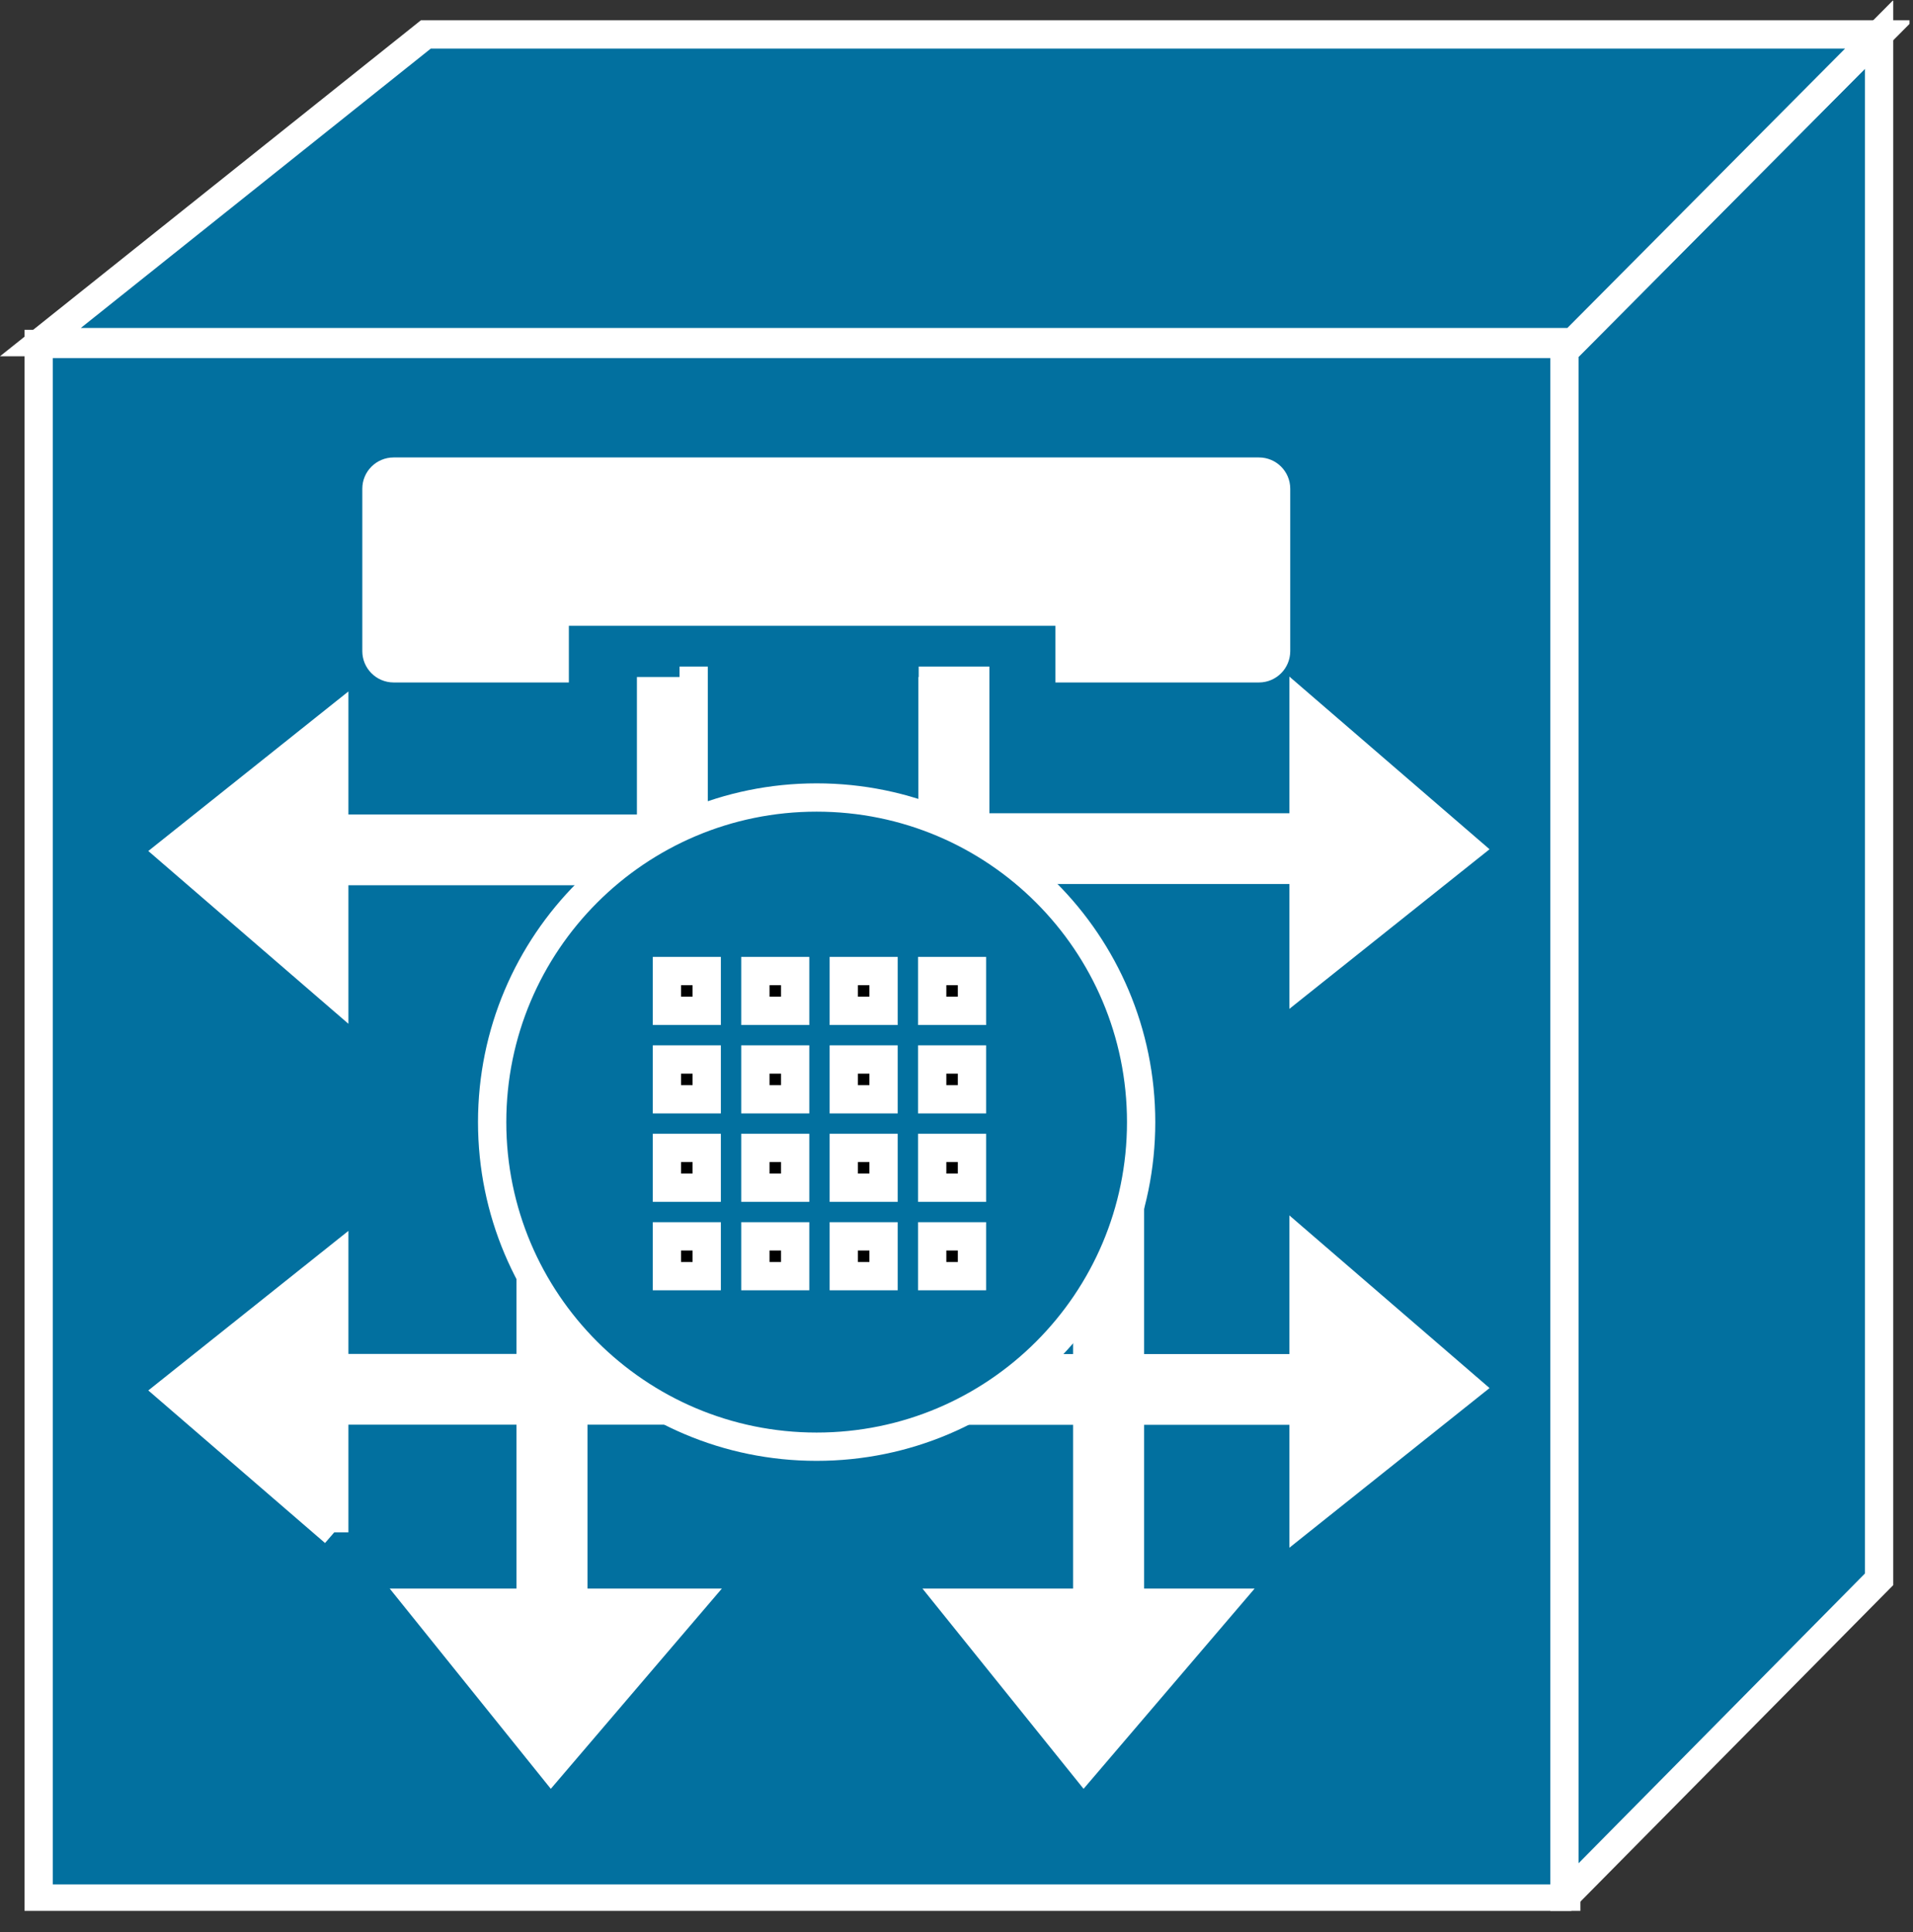 <?xml version="1.0" encoding="UTF-8" standalone="no"?>
<svg
   xmlns:dc="http://purl.org/dc/elements/1.1/"
   xmlns:cc="http://creativecommons.org/ns#"
   xmlns:rdf="http://www.w3.org/1999/02/22-rdf-syntax-ns#"
   xmlns:svg="http://www.w3.org/2000/svg"
   xmlns="http://www.w3.org/2000/svg"
   viewBox="0 0 33.812 34.138"
   height="34.138"
   width="33.812"
   xml:space="preserve"
   version="1.1"
   id="svg2"><rect x="0" y="0" width="33.812" height="34.138" fill="#333333" stroke="none"/><defs
     id="defs6"><clipPath
       id="clipPath18"
       clipPathUnits="userSpaceOnUse"><path
         id="path20"
         d="M 0,3 0,273 270,273 270,3 0,3 Z" /></clipPath></defs><g
     transform="matrix(1.25,0,0,-1.25,0,34.138)"
     id="g10"><g
       transform="scale(0.1,0.1)"
       id="g12"><g
         id="g14"><g
           clip-path="url(#clipPath18)"
           id="g16"><path
             id="path22"
             style="fill:#02709f;fill-opacity:1;fill-rule:nonzero;stroke:none"
             d="m 5.469,4.742 215.996,0 0,219.746 -215.996,0 0,-219.746 z" /><path
             id="path24"
             style="fill:none;stroke:#ffffff;stroke-width:4;stroke-linecap:butt;stroke-linejoin:miter;stroke-miterlimit:4;stroke-dasharray:none;stroke-opacity:1"
             d="m 5.469,4.742 215.996,0 0,219.746 -215.996,0 0,-219.746 z" /><path
             id="path26"
             style="fill:#000000;fill-opacity:1;fill-rule:nonzero;stroke:none"
             d="m 118.457,150.98 66.414,0" /><path
             id="path28"
             style="fill:none;stroke:#ffffff;stroke-width:4;stroke-linecap:butt;stroke-linejoin:miter;stroke-miterlimit:4;stroke-dasharray:none;stroke-opacity:1"
             d="m 118.457,150.98 66.414,0" /><path
             id="path30"
             style="fill:#000000;fill-opacity:1;fill-rule:nonzero;stroke:none"
             d="m 118.457,74.527 66.414,0" /><path
             id="path32"
             style="fill:none;stroke:#ffffff;stroke-width:4;stroke-linecap:butt;stroke-linejoin:miter;stroke-miterlimit:4;stroke-dasharray:none;stroke-opacity:1"
             d="m 118.457,74.527 66.414,0" /><path
             id="path34"
             style="fill:#000000;fill-opacity:1;fill-rule:nonzero;stroke:none"
             d="m 98.086,112.465 0,66.418" /><path
             id="path36"
             style="fill:none;stroke:#ffffff;stroke-width:4;stroke-linecap:butt;stroke-linejoin:miter;stroke-miterlimit:4;stroke-dasharray:none;stroke-opacity:1"
             d="m 98.086,112.465 0,66.418" /><path
             id="path38"
             style="fill:none;stroke:#ffffff;stroke-width:10;stroke-linecap:butt;stroke-linejoin:miter;stroke-miterlimit:4;stroke-dasharray:none;stroke-opacity:1"
             d="m 156.777,112.953 0,-66.406" /><path
             id="path40"
             style="fill:#000000;fill-opacity:1;fill-rule:nonzero;stroke:none"
             d="m 81.055,112.953 0,-66.406" /><path
             id="path42"
             style="fill:none;stroke:#ffffff;stroke-width:4;stroke-linecap:butt;stroke-linejoin:miter;stroke-miterlimit:4;stroke-dasharray:none;stroke-opacity:1"
             d="m 81.055,112.953 0,-66.406" /><path
             id="path44"
             style="fill:#000000;fill-opacity:1;fill-rule:nonzero;stroke:none"
             d="m 119.402,150.805 -66.414,0" /><path
             id="path46"
             style="fill:none;stroke:#ffffff;stroke-width:4;stroke-linecap:butt;stroke-linejoin:miter;stroke-miterlimit:4;stroke-dasharray:none;stroke-opacity:1"
             d="m 119.402,150.805 -66.414,0" /><path
             id="path48"
             style="fill:#02709f;fill-opacity:1;fill-rule:nonzero;stroke:none"
             d="m 265.703,268.238 0,-218.371 -44.492,-45 0,218.625 44.492,44.746" /><path
             id="path50"
             style="fill:none;stroke:#ffffff;stroke-width:4;stroke-linecap:butt;stroke-linejoin:miter;stroke-miterlimit:4;stroke-dasharray:none;stroke-opacity:1"
             d="m 265.703,268.238 0,-218.371 -44.492,-45 0,218.625 44.492,44.746 z" /><path
             id="path52"
             style="fill:#02709f;fill-opacity:1;fill-rule:nonzero;stroke:none"
             d="m 221.211,223.492 -0.508,1.25 -214.992,0 54.504,43.496 205.488,0 -44.492,-44.746" /><path
             id="path54"
             style="fill:none;stroke:#ffffff;stroke-width:4;stroke-linecap:butt;stroke-linejoin:miter;stroke-miterlimit:4;stroke-dasharray:none;stroke-opacity:1"
             d="m 221.211,223.492 -0.508,1.25 -214.992,0 54.504,43.496 205.488,0 -44.492,-44.746 z" /><path
             id="path56"
             style="fill:none;stroke:#ffffff;stroke-width:10;stroke-linecap:butt;stroke-linejoin:miter;stroke-miterlimit:4;stroke-dasharray:none;stroke-opacity:1"
             d="m 115.43,153.148 70.168,0" /><path
             id="path58"
             style="fill:#ffffff;fill-opacity:1;fill-rule:nonzero;stroke:none"
             d="m 184.316,173.102 0,-38.45 23.172,18.469 -23.172,19.981" /><path
             id="path60"
             style="fill:none;stroke:#ffffff;stroke-width:4;stroke-linecap:butt;stroke-linejoin:miter;stroke-miterlimit:4;stroke-dasharray:none;stroke-opacity:1"
             d="m 184.316,173.102 0,-38.45 23.172,18.469 -23.172,19.981 z" /><path
             id="path62"
             style="fill:none;stroke:#ffffff;stroke-width:10;stroke-linecap:butt;stroke-linejoin:miter;stroke-miterlimit:4;stroke-dasharray:none;stroke-opacity:1"
             d="m 115.43,76.703 73.918,0" /><path
             id="path64"
             style="fill:#ffffff;fill-opacity:1;fill-rule:nonzero;stroke:none"
             d="m 184.316,96.938 0,-38.457 23.172,18.477 -23.172,19.98" /><path
             id="path66"
             style="fill:none;stroke:#ffffff;stroke-width:4;stroke-linecap:butt;stroke-linejoin:miter;stroke-miterlimit:4;stroke-dasharray:none;stroke-opacity:1"
             d="m 184.316,96.938 0,-38.457 23.172,18.477 -23.172,19.98 z" /><path
             id="path68"
             style="fill:none;stroke:#ffffff;stroke-width:10;stroke-linecap:butt;stroke-linejoin:miter;stroke-miterlimit:4;stroke-dasharray:none;stroke-opacity:1"
             d="m 95.059,114.645 0,62.761" /><path
             id="path70"
             style="fill:none;stroke:#ffffff;stroke-width:10;stroke-linecap:butt;stroke-linejoin:miter;stroke-miterlimit:4;stroke-dasharray:none;stroke-opacity:1"
             d="m 134.902,112.465 0,66.418" /><path
             id="path72"
             style="fill:#000000;fill-opacity:1;fill-rule:nonzero;stroke:none"
             d="m 131.875,114.645 0,62.761" /><path
             id="path74"
             style="fill:none;stroke:#ffffff;stroke-width:4;stroke-linecap:butt;stroke-linejoin:miter;stroke-miterlimit:4;stroke-dasharray:none;stroke-opacity:1"
             d="m 131.875,114.645 0,62.761" /><path
             id="path76"
             style="fill:#000000;fill-opacity:1;fill-rule:nonzero;stroke:none"
             d="m 153.75,115.133 0,-71.418" /><path
             id="path78"
             style="fill:none;stroke:#ffffff;stroke-width:4;stroke-linecap:butt;stroke-linejoin:miter;stroke-miterlimit:4;stroke-dasharray:none;stroke-opacity:1"
             d="m 153.75,115.133 0,-71.418" /><path
             id="path80"
             style="fill:#ffffff;fill-opacity:1;fill-rule:nonzero;stroke:none"
             d="m 173.066,46.559 -38.457,0 18.653,-23.176 19.804,23.176" /><path
             id="path82"
             style="fill:none;stroke:#ffffff;stroke-width:4;stroke-linecap:butt;stroke-linejoin:miter;stroke-miterlimit:4;stroke-dasharray:none;stroke-opacity:1"
             d="m 173.066,46.559 -38.457,0 18.653,-23.176 19.804,23.176 z" /><path
             id="path84"
             style="fill:none;stroke:#ffffff;stroke-width:10;stroke-linecap:butt;stroke-linejoin:miter;stroke-miterlimit:4;stroke-dasharray:none;stroke-opacity:1"
             d="m 78.027,115.133 0,-71.418" /><path
             id="path86"
             style="fill:#ffffff;fill-opacity:1;fill-rule:nonzero;stroke:none"
             d="m 97.734,46.559 -38.457,0 18.652,-23.176 19.805,23.176" /><path
             id="path88"
             style="fill:none;stroke:#ffffff;stroke-width:4;stroke-linecap:butt;stroke-linejoin:miter;stroke-miterlimit:4;stroke-dasharray:none;stroke-opacity:1"
             d="m 97.734,46.559 -38.457,0 18.652,-23.176 19.805,23.176 z" /><path
             id="path90"
             style="fill:none;stroke:#ffffff;stroke-width:10;stroke-linecap:butt;stroke-linejoin:miter;stroke-miterlimit:4;stroke-dasharray:none;stroke-opacity:1"
             d="m 116.387,76.723 -71.426,0" /><path
             id="path92"
             style="fill:#ffffff;fill-opacity:1;fill-rule:nonzero;stroke:none"
             d="m 47.266,56.508 0,38.457 L 24.102,76.5 47.266,56.508" /><path
             id="path94"
             style="fill:none;stroke:#ffffff;stroke-width:4;stroke-linecap:butt;stroke-linejoin:miter;stroke-miterlimit:4;stroke-dasharray:none;stroke-opacity:1"
             d="m 47.266,56.508 0,38.457 L 24.102,76.5 47.266,56.508 Z" /><path
             id="path96"
             style="fill:none;stroke:#ffffff;stroke-width:10;stroke-linecap:butt;stroke-linejoin:miter;stroke-miterlimit:4;stroke-dasharray:none;stroke-opacity:1"
             d="m 116.387,152.973 -71.426,0" /><path
             id="path98"
             style="fill:#ffffff;fill-opacity:1;fill-rule:nonzero;stroke:none"
             d="m 47.266,132.758 0,38.457 -23.164,-18.465 23.164,-19.992" /><path
             id="path100"
             style="fill:none;stroke:#ffffff;stroke-width:4;stroke-linecap:butt;stroke-linejoin:miter;stroke-miterlimit:4;stroke-dasharray:none;stroke-opacity:1"
             d="m 47.266,132.758 0,38.457 -23.164,-18.465 23.164,-19.992 z" /><path
             id="path102"
             style="fill:#02709f;fill-opacity:1;fill-rule:nonzero;stroke:none"
             d="m 115.469,68.609 c 25.344,0 45.886,20.535 45.886,45.879 0,25.34 -20.542,45.887 -45.886,45.887 -25.332,0 -45.879,-20.547 -45.879,-45.887 0,-25.343 20.547,-45.879 45.879,-45.879" /><path
             id="path104"
             style="fill:none;stroke:#ffffff;stroke-width:4;stroke-linecap:butt;stroke-linejoin:miter;stroke-miterlimit:4;stroke-dasharray:none;stroke-opacity:1"
             d="m 115.469,68.609 c 25.344,0 45.886,20.535 45.886,45.879 0,25.34 -20.542,45.887 -45.886,45.887 -25.332,0 -45.879,-20.547 -45.879,-45.887 0,-25.343 20.547,-45.879 45.879,-45.879 z" /><path
             id="path106"
             style="fill:#ffffff;fill-opacity:1;fill-rule:nonzero;stroke:none"
             d="m 178.02,178.637 c 1.335,0 2.418,1.093 2.418,2.422 l 0,22.968 c 0,1.328 -1.083,2.414 -2.418,2.414 l -122.364,0 c -1.34,0 -2.426,-1.086 -2.426,-2.414 l 0,-22.968 c 0,-1.329 1.086,-2.422 2.426,-2.422 l 22.781,0 0,8.008 72.8,0 0,-8.008 26.782,0" /><path
             id="path108"
             style="fill:none;stroke:#ffffff;stroke-width:4;stroke-linecap:butt;stroke-linejoin:miter;stroke-miterlimit:4;stroke-dasharray:none;stroke-opacity:1"
             d="m 178.02,178.637 c 1.335,0 2.418,1.093 2.418,2.422 l 0,22.968 c 0,1.328 -1.083,2.414 -2.418,2.414 l -122.364,0 c -1.34,0 -2.426,-1.086 -2.426,-2.414 l 0,-22.968 c 0,-1.329 1.086,-2.422 2.426,-2.422 l 22.781,0 0,8.008 72.8,0 0,-8.008 26.782,0 z" /><path
             id="path110"
             style="fill:#000000;fill-opacity:1;fill-rule:nonzero;stroke:none"
             d="m 94.305,130.219 5.625,0 0,5.625 -5.625,0 0,-5.625 z" /><path
             id="path112"
             style="fill:none;stroke:#ffffff;stroke-width:4;stroke-linecap:butt;stroke-linejoin:miter;stroke-miterlimit:4;stroke-dasharray:none;stroke-opacity:1"
             d="m 94.305,130.219 5.625,0 0,5.625 -5.625,0 0,-5.625 z" /><path
             id="path114"
             style="fill:#000000;fill-opacity:1;fill-rule:nonzero;stroke:none"
             d="m 94.305,117.719 5.625,0 0,5.625 -5.625,0 0,-5.625 z" /><path
             id="path116"
             style="fill:none;stroke:#ffffff;stroke-width:4;stroke-linecap:butt;stroke-linejoin:miter;stroke-miterlimit:4;stroke-dasharray:none;stroke-opacity:1"
             d="m 94.305,117.719 5.625,0 0,5.625 -5.625,0 0,-5.625 z" /><path
             id="path118"
             style="fill:#000000;fill-opacity:1;fill-rule:nonzero;stroke:none"
             d="m 94.305,105.219 5.625,0 0,5.625 -5.625,0 0,-5.625 z" /><path
             id="path120"
             style="fill:none;stroke:#ffffff;stroke-width:4;stroke-linecap:butt;stroke-linejoin:miter;stroke-miterlimit:4;stroke-dasharray:none;stroke-opacity:1"
             d="m 94.305,105.219 5.625,0 0,5.625 -5.625,0 0,-5.625 z" /><path
             id="path122"
             style="fill:#000000;fill-opacity:1;fill-rule:nonzero;stroke:none"
             d="m 94.305,92.719 5.625,0 0,5.625 -5.625,0 0,-5.625 z" /><path
             id="path124"
             style="fill:none;stroke:#ffffff;stroke-width:4;stroke-linecap:butt;stroke-linejoin:miter;stroke-miterlimit:4;stroke-dasharray:none;stroke-opacity:1"
             d="m 94.305,92.719 5.625,0 0,5.625 -5.625,0 0,-5.625 z" /><path
             id="path126"
             style="fill:#000000;fill-opacity:1;fill-rule:nonzero;stroke:none"
             d="m 106.809,130.219 5.625,0 0,5.625 -5.625,0 0,-5.625 z" /><path
             id="path128"
             style="fill:none;stroke:#ffffff;stroke-width:4;stroke-linecap:butt;stroke-linejoin:miter;stroke-miterlimit:4;stroke-dasharray:none;stroke-opacity:1"
             d="m 106.809,130.219 5.625,0 0,5.625 -5.625,0 0,-5.625 z" /><path
             id="path130"
             style="fill:#000000;fill-opacity:1;fill-rule:nonzero;stroke:none"
             d="m 106.809,117.719 5.625,0 0,5.625 -5.625,0 0,-5.625 z" /><path
             id="path132"
             style="fill:none;stroke:#ffffff;stroke-width:4;stroke-linecap:butt;stroke-linejoin:miter;stroke-miterlimit:4;stroke-dasharray:none;stroke-opacity:1"
             d="m 106.809,117.719 5.625,0 0,5.625 -5.625,0 0,-5.625 z" /><path
             id="path134"
             style="fill:#000000;fill-opacity:1;fill-rule:nonzero;stroke:none"
             d="m 106.809,105.219 5.625,0 0,5.625 -5.625,0 0,-5.625 z" /><path
             id="path136"
             style="fill:none;stroke:#ffffff;stroke-width:4;stroke-linecap:butt;stroke-linejoin:miter;stroke-miterlimit:4;stroke-dasharray:none;stroke-opacity:1"
             d="m 106.809,105.219 5.625,0 0,5.625 -5.625,0 0,-5.625 z" /><path
             id="path138"
             style="fill:#000000;fill-opacity:1;fill-rule:nonzero;stroke:none"
             d="m 106.809,92.719 5.625,0 0,5.625 -5.625,0 0,-5.625 z" /><path
             id="path140"
             style="fill:none;stroke:#ffffff;stroke-width:4;stroke-linecap:butt;stroke-linejoin:miter;stroke-miterlimit:4;stroke-dasharray:none;stroke-opacity:1"
             d="m 106.809,92.719 5.625,0 0,5.625 -5.625,0 0,-5.625 z" /><path
             id="path142"
             style="fill:#000000;fill-opacity:1;fill-rule:nonzero;stroke:none"
             d="m 119.309,130.219 5.625,0 0,5.625 -5.625,0 0,-5.625 z" /><path
             id="path144"
             style="fill:none;stroke:#ffffff;stroke-width:4;stroke-linecap:butt;stroke-linejoin:miter;stroke-miterlimit:4;stroke-dasharray:none;stroke-opacity:1"
             d="m 119.309,130.219 5.625,0 0,5.625 -5.625,0 0,-5.625 z" /><path
             id="path146"
             style="fill:#000000;fill-opacity:1;fill-rule:nonzero;stroke:none"
             d="m 119.309,117.719 5.625,0 0,5.625 -5.625,0 0,-5.625 z" /><path
             id="path148"
             style="fill:none;stroke:#ffffff;stroke-width:4;stroke-linecap:butt;stroke-linejoin:miter;stroke-miterlimit:4;stroke-dasharray:none;stroke-opacity:1"
             d="m 119.309,117.719 5.625,0 0,5.625 -5.625,0 0,-5.625 z" /><path
             id="path150"
             style="fill:#000000;fill-opacity:1;fill-rule:nonzero;stroke:none"
             d="m 119.309,105.219 5.625,0 0,5.625 -5.625,0 0,-5.625 z" /><path
             id="path152"
             style="fill:none;stroke:#ffffff;stroke-width:4;stroke-linecap:butt;stroke-linejoin:miter;stroke-miterlimit:4;stroke-dasharray:none;stroke-opacity:1"
             d="m 119.309,105.219 5.625,0 0,5.625 -5.625,0 0,-5.625 z" /><path
             id="path154"
             style="fill:#000000;fill-opacity:1;fill-rule:nonzero;stroke:none"
             d="m 119.309,92.719 5.625,0 0,5.625 -5.625,0 0,-5.625 z" /><path
             id="path156"
             style="fill:none;stroke:#ffffff;stroke-width:4;stroke-linecap:butt;stroke-linejoin:miter;stroke-miterlimit:4;stroke-dasharray:none;stroke-opacity:1"
             d="m 119.309,92.719 5.625,0 0,5.625 -5.625,0 0,-5.625 z" /><path
             id="path158"
             style="fill:#000000;fill-opacity:1;fill-rule:nonzero;stroke:none"
             d="m 131.809,130.219 5.625,0 0,5.625 -5.625,0 0,-5.625 z" /><path
             id="path160"
             style="fill:none;stroke:#ffffff;stroke-width:4;stroke-linecap:butt;stroke-linejoin:miter;stroke-miterlimit:4;stroke-dasharray:none;stroke-opacity:1"
             d="m 131.809,130.219 5.625,0 0,5.625 -5.625,0 0,-5.625 z" /><path
             id="path162"
             style="fill:#000000;fill-opacity:1;fill-rule:nonzero;stroke:none"
             d="m 131.809,117.719 5.625,0 0,5.625 -5.625,0 0,-5.625 z" /><path
             id="path164"
             style="fill:none;stroke:#ffffff;stroke-width:4;stroke-linecap:butt;stroke-linejoin:miter;stroke-miterlimit:4;stroke-dasharray:none;stroke-opacity:1"
             d="m 131.809,117.719 5.625,0 0,5.625 -5.625,0 0,-5.625 z" /><path
             id="path166"
             style="fill:#000000;fill-opacity:1;fill-rule:nonzero;stroke:none"
             d="m 131.809,105.219 5.625,0 0,5.625 -5.625,0 0,-5.625 z" /><path
             id="path168"
             style="fill:none;stroke:#ffffff;stroke-width:4;stroke-linecap:butt;stroke-linejoin:miter;stroke-miterlimit:4;stroke-dasharray:none;stroke-opacity:1"
             d="m 131.809,105.219 5.625,0 0,5.625 -5.625,0 0,-5.625 z" /><path
             id="path170"
             style="fill:#000000;fill-opacity:1;fill-rule:nonzero;stroke:none"
             d="m 131.809,92.719 5.625,0 0,5.625 -5.625,0 0,-5.625 z" /><path
             id="path172"
             style="fill:none;stroke:#ffffff;stroke-width:4;stroke-linecap:butt;stroke-linejoin:miter;stroke-miterlimit:4;stroke-dasharray:none;stroke-opacity:1"
             d="m 131.809,92.719 5.625,0 0,5.625 -5.625,0 0,-5.625 z" /></g></g></g></g></svg>